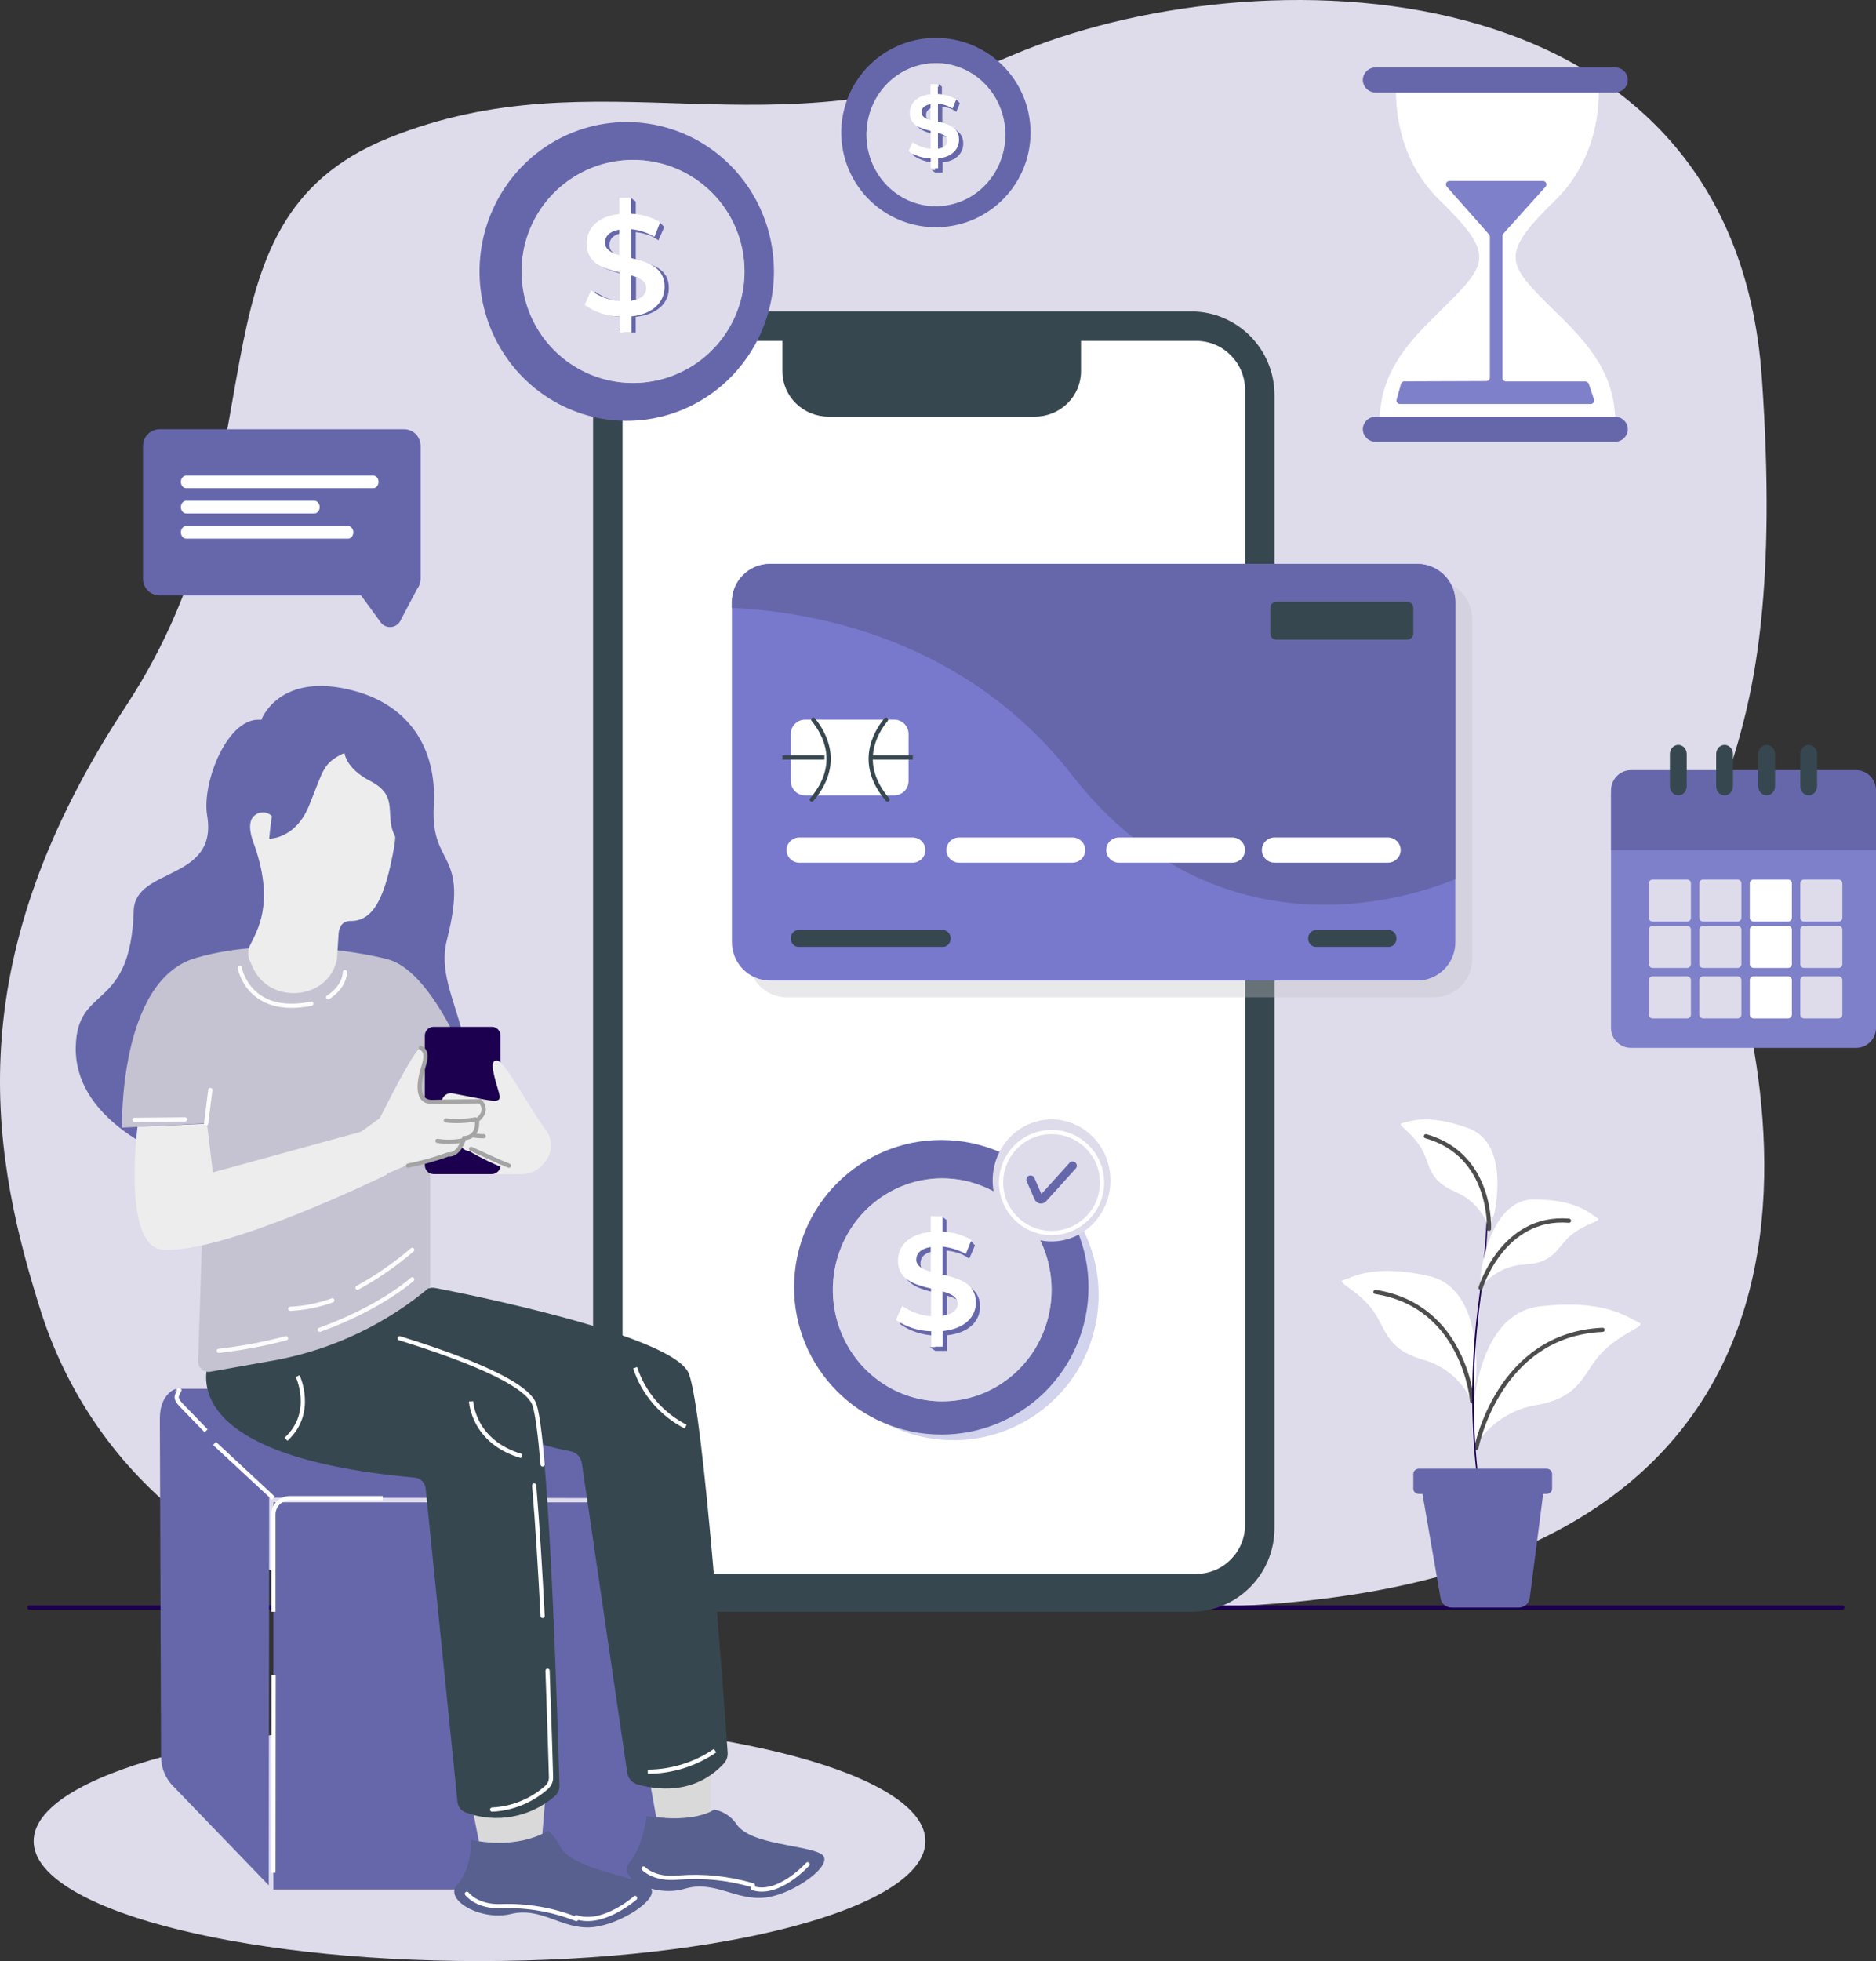 <svg width="446" height="466" viewBox="0 0 446 466" fill="none" xmlns="http://www.w3.org/2000/svg">
<rect x="0" y="0" width="446" height="466" fill="#333333" stroke="none"/>
<path d="M261.343 381.612H103.983C61.568 381.612 23.495 353.885 9.919 312.247C9.614 311.298 9.31 310.35 9.017 309.39C-2.78 271.346 -9.112 227.051 29.921 167.802C68.953 108.553 42.187 53.052 92.373 32.795C142.56 12.538 183.313 37.794 240.428 13.229C297.544 -11.337 411.903 -9.885 418.867 89.795C425.831 189.476 397.964 185.143 409.117 218.362C420.271 251.581 457.9 390.265 261.343 381.612Z" fill="#DEDCEB"/>
<path d="M114 466C172.542 466 220 453.24 220 437.5C220 421.76 172.542 409 114 409C55.458 409 8 421.76 8 437.5C8 453.24 55.458 466 114 466Z" fill="#DEDCEB"/>
<path d="M7 382H438" stroke="#1C004F" stroke-miterlimit="10" stroke-linecap="round"/>
<path d="M152.88 449H65L65 357H158L158 443.88C158 445.238 157.461 446.54 156.5 447.5C155.54 448.461 154.238 449 152.88 449Z" fill="#6667AB"/>
<path d="M64.572 355.895L158 356L128.576 332.598C126.532 330.971 123.993 330.088 121.379 330.094L43.166 330C42.738 329.998 42.318 330.124 41.961 330.361C41.605 330.598 41.327 330.936 41.163 331.332C41 331.727 40.958 332.162 41.043 332.582C41.129 333.001 41.337 333.385 41.642 333.686L64.572 355.895Z" fill="#6667AB"/>
<path d="M38.287 417.466L38 337.115C38 330.996 41.895 330 41.895 330L41.194 331.5C40.849 332.286 41.573 333.188 42.171 333.786L64 355.553L63.897 448L41.136 424.405C39.326 422.566 38.302 420.072 38.287 417.466Z" fill="#6667AB"/>
<path d="M91 356H68.902C67.869 356 66.878 356.406 66.147 357.13C65.416 357.853 65.003 358.834 65 359.859V383" stroke="white" stroke-miterlimit="10"/>
<path d="M65.047 398L65 445" stroke="white" stroke-miterlimit="10"/>
<path d="M51 343L65 356" stroke="white" stroke-miterlimit="10"/>
<path d="M42.771 330L42.088 331.52C41.752 332.316 42.446 333.23 43.04 333.836L49 340" stroke="white" stroke-miterlimit="10"/>
<path d="M283.17 74H160.83C149.878 74 141 82.905 141 93.889V363.111C141 374.095 149.878 383 160.83 383H283.17C294.122 383 303 374.095 303 363.111V93.889C303 82.905 294.122 74 283.17 74Z" fill="#37474F"/>
<path d="M284.367 81H159.633C153.208 81 148 86.21 148 92.637V362.363C148 368.79 153.208 374 159.633 374H284.367C290.792 374 296 368.79 296 362.363V92.637C296 86.21 290.792 81 284.367 81Z" fill="white"/>
<path d="M186.583 78H257V88.219C257 91.079 255.844 93.821 253.786 95.842C251.728 97.864 248.936 99 246.026 99H196.974C194.064 99 191.272 97.864 189.214 95.842C187.156 93.821 186 91.079 186 88.219V78.573C186 78.421 186.061 78.275 186.171 78.168C186.28 78.06 186.428 78 186.583 78Z" fill="#37474F"/>
<path d="M183.999 64.3C184.038 71.321 182.024 78.196 178.211 84.056C174.397 89.916 168.956 94.497 162.576 97.221C156.196 99.944 149.162 100.687 142.366 99.356C135.569 98.025 129.314 94.68 124.391 89.744C119.469 84.807 116.1 78.501 114.712 71.622C113.323 64.744 113.976 57.602 116.589 51.1C119.202 44.599 123.657 39.029 129.391 35.095C135.125 31.161 141.88 29.04 148.802 29.001C153.399 28.973 157.956 29.864 162.213 31.623C166.47 33.382 170.343 35.975 173.612 39.253C176.881 42.531 179.481 46.431 181.263 50.728C183.045 55.026 183.975 59.638 183.999 64.3Z" fill="#6667AB"/>
<path d="M176 63.847C176.03 69.188 174.475 74.418 171.533 78.875C168.59 83.333 164.392 86.817 159.468 88.888C154.545 90.959 149.118 91.523 143.874 90.509C138.63 89.495 133.805 86.949 130.009 83.192C126.212 79.435 123.615 74.636 122.546 69.403C121.477 64.17 121.984 58.738 124.004 53.793C126.023 48.849 129.463 44.614 133.889 41.624C138.315 38.635 143.529 37.026 148.87 37C156.027 36.966 162.904 39.774 167.991 44.808C173.079 49.842 175.959 56.69 176 63.847Z" fill="#6667AB"/>
<path d="M177 64.383C177.023 69.623 175.492 74.752 172.601 79.121C169.71 83.491 165.589 86.906 160.757 88.934C155.926 90.963 150.602 91.513 145.458 90.516C140.314 89.519 135.581 87.019 131.857 83.334C128.133 79.647 125.586 74.94 124.537 69.806C123.488 64.673 123.984 59.344 125.963 54.492C127.941 49.64 131.314 45.484 135.654 42.549C139.995 39.614 145.108 38.031 150.347 38.001C153.831 37.979 157.284 38.645 160.51 39.959C163.736 41.274 166.67 43.212 169.146 45.663C171.622 48.114 173.59 51.029 174.938 54.241C176.285 57.453 176.986 60.9 177 64.383Z" fill="#BCBCBC"/>
<path d="M177 64.383C177.023 69.623 175.492 74.752 172.601 79.121C169.71 83.491 165.589 86.906 160.757 88.934C155.926 90.963 150.602 91.513 145.458 90.516C140.314 89.519 135.581 87.019 131.857 83.334C128.133 79.647 125.586 74.94 124.537 69.806C123.488 64.673 123.984 59.344 125.963 54.492C127.941 49.64 131.314 45.484 135.654 42.549C139.995 39.614 145.108 38.031 150.347 38.001C153.831 37.979 157.284 38.645 160.51 39.959C163.736 41.274 166.67 43.212 169.146 45.663C171.622 48.114 173.59 51.029 174.938 54.241C176.285 57.453 176.986 60.9 177 64.383Z" fill="#DEDCEB"/>
<path d="M151.149 61.844V55.162C152.409 55.305 153.643 55.612 154.818 56.075C155.421 56.372 155.995 56.72 156.533 57.116L156.629 56.907L157.677 54.491L157.915 53.936L156.724 52.699L156.14 52.954C154.588 52.177 152.891 51.713 151.149 51.59V47.913L149.958 47V47.925H148.267V51.67C142.954 52.191 140.441 55.139 140.465 58.526C140.465 63.15 144.562 64.306 148.35 65.173V71.786C145.874 71.613 143.501 70.754 141.513 69.312L140 72.665C142.438 74.355 145.343 75.298 148.338 75.37V78.133H147.016L148.35 79H151.137V75.289C156.486 74.734 159.023 71.821 158.999 68.433C159.071 63.855 154.937 62.722 151.149 61.844ZM148.35 61.162C146.361 60.618 144.896 59.89 144.884 58.306C144.872 56.722 145.896 55.659 148.314 55.278L148.35 61.162ZM151.209 71.705V65.856C153.258 66.399 154.782 67.15 154.782 68.78C154.747 70.202 153.698 71.335 151.209 71.705Z" fill="#6667AB"/>
<path d="M150.11 75.183V79H147.318V75.23C144.329 75.159 141.431 74.189 139 72.448L140.509 68.999C142.493 70.483 144.86 71.366 147.33 71.544V64.742C143.551 63.838 139.499 62.637 139.463 57.904C139.463 54.432 141.947 51.388 147.258 50.853V47H150.039V50.782C152.478 50.869 154.856 51.568 156.954 52.815L155.588 56.264C153.893 55.28 152.01 54.664 150.063 54.456V61.329C153.853 62.233 157.976 63.398 158 68.131C157.988 71.615 155.445 74.624 150.11 75.183ZM147.235 60.628V54.575C144.858 54.955 143.812 56.192 143.824 57.69C143.836 59.189 145.262 60.081 147.235 60.639V60.628ZM153.615 68.464C153.615 66.787 152.094 66.014 150.051 65.456V71.473C152.57 71.104 153.615 69.939 153.615 68.476V68.464Z" fill="white"/>
<path d="M245 31.406C245.018 35.855 243.718 40.21 241.262 43.919C238.806 47.629 235.306 50.528 231.203 52.249C227.1 53.97 222.579 54.435 218.212 53.587C213.844 52.74 209.826 50.616 206.665 47.485C203.505 44.354 201.343 40.356 200.454 35.996C199.565 31.637 199.988 27.112 201.67 22.993C203.352 18.875 206.218 15.347 209.904 12.856C213.591 10.366 217.933 9.024 222.382 9C225.339 8.985 228.269 9.552 231.007 10.67C233.744 11.788 236.234 13.434 238.335 15.515C240.435 17.596 242.105 20.071 243.249 22.797C244.392 25.524 244.987 28.449 245 31.406Z" fill="#6667AB"/>
<path d="M225.092 47.925C234.365 46.456 240.696 37.747 239.232 28.473C237.768 19.199 229.064 12.872 219.791 14.341C210.517 15.809 204.187 24.518 205.651 33.792C207.114 43.066 215.818 49.394 225.092 47.925Z" fill="#6667AB"/>
<path d="M239 31.905C239.018 35.267 238.068 38.56 236.27 41.366C234.472 44.172 231.907 46.365 228.899 47.669C225.891 48.973 222.576 49.329 219.371 48.692C216.167 48.054 213.219 46.452 210.898 44.088C208.578 41.724 206.99 38.704 206.335 35.41C205.681 32.116 205.989 28.696 207.221 25.582C208.453 22.469 210.553 19.802 213.256 17.918C215.96 16.035 219.144 15.019 222.408 15C224.574 14.988 226.722 15.415 228.729 16.258C230.735 17.101 232.561 18.342 234.102 19.912C235.643 21.482 236.868 23.349 237.709 25.407C238.549 27.465 238.988 29.673 239 31.905Z" fill="#BCBCBC"/>
<path d="M239 31.905C239.018 35.267 238.068 38.56 236.27 41.366C234.472 44.172 231.907 46.365 228.899 47.669C225.891 48.973 222.576 49.329 219.371 48.692C216.167 48.054 213.219 46.452 210.898 44.088C208.578 41.724 206.99 38.704 206.335 35.41C205.681 32.116 205.989 28.696 207.221 25.582C208.453 22.469 210.553 19.802 213.256 17.918C215.96 16.035 219.144 15.019 222.408 15C224.574 14.988 226.722 15.415 228.729 16.258C230.735 17.101 232.561 18.342 234.102 19.912C235.643 21.482 236.868 23.349 237.709 25.407C238.549 27.465 238.988 29.673 239 31.905Z" fill="#DEDCEB"/>
<path d="M224.019 29.727V25.343C224.807 25.432 225.579 25.629 226.315 25.93C226.69 26.127 227.049 26.355 227.387 26.613V26.481L228.046 24.9L228.199 24.528L227.422 23.714L227.057 23.893C226.085 23.377 225.018 23.071 223.924 22.995V20.599L223.182 20V20.611H222.17V23.067C218.849 23.414 217.271 25.355 217.283 27.571C217.283 30.59 219.85 31.357 222.229 31.931V36.28C220.677 36.159 219.191 35.595 217.942 34.651L217 36.855C218.559 37.973 220.415 38.583 222.323 38.604V40.425H221.487L222.323 41H224.077V38.604C227.422 38.233 229.012 36.316 229 34.1C228.988 31.045 226.397 30.302 224.019 29.727ZM222.323 29.272C221.145 28.913 220.168 28.445 220.156 27.403C220.144 26.361 220.792 25.654 222.311 25.415L222.323 29.272ZM224.066 36.16V32.315C225.349 32.674 226.291 33.177 226.291 34.232C226.291 35.286 225.62 35.945 224.066 36.196V36.16Z" fill="#6667AB"/>
<path d="M223.03 37.653V40H221.266V37.653C219.375 37.608 217.541 37.003 216 35.916L216.947 33.768C218.203 34.688 219.697 35.237 221.254 35.352V31.091C218.888 30.54 216.308 29.789 216.296 26.831C216.296 24.648 217.858 22.747 221.207 22.406V20H222.97V22.347C224.51 22.401 226.011 22.837 227.337 23.615L226.473 25.775C225.41 25.144 224.224 24.744 222.994 24.601V28.897C225.361 29.46 227.976 30.188 228 33.145C228 35.411 226.391 37.3 223.03 37.653ZM221.219 28.556V24.765C219.692 25.012 219.053 25.775 219.065 26.714C219.077 27.653 219.964 28.204 221.219 28.556ZM225.231 33.451C225.231 32.406 224.284 31.925 222.994 31.573V35.34C224.58 35.094 225.243 34.366 225.231 33.451Z" fill="white"/>
<path d="M387.733 249H441.267C443.881 249 446 246.873 446 244.249V188.751C446 186.127 443.881 184 441.267 184H387.733C385.119 184 383 186.127 383 188.751V244.249C383 246.873 385.119 249 387.733 249Z" fill="#7F80CA"/>
<path d="M446 202H383V187.821C383 186.543 383.499 185.316 384.387 184.412C385.276 183.508 386.48 183 387.737 183H441.263C442.52 183 443.724 183.508 444.613 184.412C445.501 185.316 446 186.543 446 187.821V202Z" fill="#6667AB"/>
<path d="M428.899 219H437.101C437.598 219 438 218.598 438 218.101V209.899C438 209.402 437.598 209 437.101 209H428.899C428.402 209 428 209.402 428 209.899V218.101C428 218.598 428.402 219 428.899 219Z" fill="#DEDCEB"/>
<path d="M416.899 219H425.101C425.598 219 426 218.598 426 218.101V209.899C426 209.402 425.598 209 425.101 209H416.899C416.402 209 416 209.402 416 209.899V218.101C416 218.598 416.402 219 416.899 219Z" fill="white"/>
<path d="M399 189C398.47 189 397.961 188.772 397.586 188.365C397.211 187.959 397 187.408 397 186.833V179.166C397 178.592 397.211 178.041 397.586 177.635C397.961 177.228 398.47 177 399 177C399.53 177 400.039 177.228 400.414 177.635C400.789 178.041 401 178.592 401 179.166V186.833C401.001 187.118 400.951 187.401 400.851 187.664C400.751 187.928 400.603 188.167 400.417 188.369C400.231 188.57 400.01 188.73 399.767 188.838C399.524 188.947 399.263 189.002 399 189Z" fill="#37474F"/>
<path d="M410 189C409.737 189.002 409.476 188.947 409.233 188.838C408.99 188.73 408.769 188.57 408.583 188.369C408.397 188.167 408.249 187.928 408.149 187.664C408.049 187.401 407.999 187.118 408 186.833V179.166C408 178.592 408.211 178.041 408.586 177.635C408.961 177.228 409.47 177 410 177C410.53 177 411.039 177.228 411.414 177.635C411.789 178.041 412 178.592 412 179.166V186.833C412 187.408 411.789 187.959 411.414 188.365C411.039 188.772 410.53 189 410 189Z" fill="#37474F"/>
<path d="M420 189C419.47 188.997 418.963 188.768 418.589 188.363C418.215 187.957 418.003 187.409 418 186.836V179.164C418 178.59 418.211 178.04 418.586 177.634C418.961 177.228 419.47 177 420 177C420.53 177 421.039 177.228 421.414 177.634C421.789 178.04 422 178.59 422 179.164V186.836C422 187.41 421.789 187.96 421.414 188.366C421.039 188.772 420.53 189 420 189Z" fill="#37474F"/>
<path d="M404.899 219H413.101C413.598 219 414 218.598 414 218.101V209.899C414 209.402 413.598 209 413.101 209H404.899C404.402 209 404 209.402 404 209.899V218.101C404 218.598 404.402 219 404.899 219Z" fill="#DEDCEB"/>
<path d="M392.899 219H401.101C401.598 219 402 218.598 402 218.101V209.899C402 209.402 401.598 209 401.101 209H392.899C392.402 209 392 209.402 392 209.899V218.101C392 218.598 392.402 219 392.899 219Z" fill="#DEDCEB"/>
<path d="M428.899 230H437.101C437.598 230 438 229.598 438 229.101V220.899C438 220.402 437.598 220 437.101 220H428.899C428.402 220 428 220.402 428 220.899V229.101C428 229.598 428.402 230 428.899 230Z" fill="#DEDCEB"/>
<path d="M416.899 230H425.101C425.598 230 426 229.598 426 229.101V220.899C426 220.402 425.598 220 425.101 220H416.899C416.402 220 416 220.402 416 220.899V229.101C416 229.598 416.402 230 416.899 230Z" fill="white"/>
<path d="M404.899 230H413.101C413.598 230 414 229.598 414 229.101V220.899C414 220.402 413.598 220 413.101 220H404.899C404.402 220 404 220.402 404 220.899V229.101C404 229.598 404.402 230 404.899 230Z" fill="#DEDCEB"/>
<path d="M392.899 230H401.101C401.598 230 402 229.598 402 229.101V220.899C402 220.402 401.598 220 401.101 220H392.899C392.402 220 392 220.402 392 220.899V229.101C392 229.598 392.402 230 392.899 230Z" fill="#DEDCEB"/>
<path d="M428.899 242H437.101C437.598 242 438 241.598 438 241.101V232.899C438 232.402 437.598 232 437.101 232H428.899C428.402 232 428 232.402 428 232.899V241.101C428 241.598 428.402 242 428.899 242Z" fill="#DEDCEB"/>
<path d="M416.899 242H425.101C425.598 242 426 241.598 426 241.101V232.899C426 232.402 425.598 232 425.101 232H416.899C416.402 232 416 232.402 416 232.899V241.101C416 241.598 416.402 242 416.899 242Z" fill="white"/>
<path d="M404.899 242H413.101C413.598 242 414 241.598 414 241.101V232.899C414 232.402 413.598 232 413.101 232H404.899C404.402 232 404 232.402 404 232.899V241.101C404 241.598 404.402 242 404.899 242Z" fill="#DEDCEB"/>
<path d="M392.899 242H401.101C401.598 242 402 241.598 402 241.101V232.899C402 232.402 401.598 232 401.101 232H392.899C392.402 232 392 232.402 392 232.899V241.101C392 241.598 392.402 242 392.899 242Z" fill="#DEDCEB"/>
<path d="M430.006 189C429.476 189 428.967 188.769 428.591 188.359C428.216 187.948 428.003 187.391 428 186.808V179.04C428.038 178.486 428.265 177.967 428.636 177.589C429.006 177.21 429.494 177 430 177C430.506 177 430.994 177.21 431.364 177.589C431.735 177.967 431.962 178.486 432 179.04V186.808C431.997 187.389 431.786 187.944 431.413 188.355C431.039 188.765 430.534 188.997 430.006 189Z" fill="#37474F"/>
<path opacity="0.35" d="M340.948 138H187.052C184.651 138 182.349 138.962 180.651 140.673C178.954 142.385 178 144.707 178 147.127V227.873C178 230.293 178.954 232.615 180.651 234.327C182.349 236.038 184.651 237 187.052 237H340.948C343.349 237 345.651 236.038 347.349 234.327C349.046 232.615 350 230.293 350 227.873V147.127C350 144.707 349.046 142.385 347.349 140.673C345.651 138.962 343.349 138 340.948 138Z" fill="#C0BFC7"/>
<path d="M336.946 134H183.054C178.054 134 174 138.087 174 143.128V223.872C174 228.913 178.054 233 183.054 233H336.946C341.946 233 346 228.913 346 223.872V143.128C346 138.087 341.946 134 336.946 134Z" fill="#7879CD"/>
<path d="M346 143.043C346 140.645 345.046 138.345 343.348 136.649C341.65 134.953 339.347 134 336.946 134H183.054C180.653 134 178.35 134.953 176.652 136.649C174.954 138.345 174 140.645 174 143.043V144.455C192.832 145.307 229.34 151.456 254.807 184.128C284.107 221.748 323.5 218.038 346 208.913V143.043Z" fill="#6667AB"/>
<path d="M212.599 171H191.401C189.522 171 188 172.531 188 174.419V185.581C188 187.469 189.522 189 191.401 189H212.599C214.478 189 216 187.469 216 185.581V174.419C216 172.531 214.478 171 212.599 171Z" fill="white"/>
<path d="M334.573 143H303.427C302.639 143 302 143.649 302 144.45V150.55C302 151.351 302.639 152 303.427 152H334.573C335.361 152 336 151.351 336 150.55V144.45C336 143.649 335.361 143 334.573 143Z" fill="#37474F"/>
<path d="M216.953 205H190.035C189.229 204.997 188.457 204.68 187.888 204.117C187.319 203.555 187 202.794 187 202C186.998 201.607 187.076 201.217 187.228 200.853C187.38 200.489 187.603 200.158 187.885 199.879C188.167 199.601 188.502 199.379 188.871 199.229C189.24 199.078 189.636 199 190.035 199H216.953C217.761 199 218.536 199.316 219.107 199.879C219.679 200.441 220 201.204 220 202C219.997 202.795 219.675 203.556 219.104 204.118C218.533 204.68 217.76 204.997 216.953 205Z" fill="white"/>
<path d="M254.953 205H228.035C227.229 204.997 226.457 204.68 225.888 204.117C225.319 203.555 225 202.794 225 202C224.998 201.607 225.076 201.217 225.228 200.853C225.38 200.489 225.603 200.158 225.885 199.879C226.167 199.601 226.502 199.379 226.871 199.229C227.24 199.078 227.636 199 228.035 199H254.953C255.761 199 256.536 199.316 257.108 199.879C257.679 200.441 258 201.204 258 202C257.997 202.795 257.675 203.556 257.104 204.118C256.533 204.68 255.76 204.997 254.953 205Z" fill="white"/>
<path d="M292.953 205H266.035C265.229 204.997 264.457 204.68 263.888 204.117C263.319 203.555 263 202.794 263 202C262.998 201.607 263.076 201.217 263.228 200.853C263.38 200.489 263.603 200.158 263.885 199.879C264.167 199.601 264.502 199.379 264.871 199.229C265.24 199.078 265.636 199 266.035 199H292.953C293.761 199 294.536 199.316 295.108 199.879C295.679 200.441 296 201.204 296 202C295.997 202.795 295.675 203.556 295.104 204.118C294.533 204.68 293.76 204.997 292.953 205Z" fill="white"/>
<path d="M329.953 205H303.035C302.229 204.997 301.457 204.68 300.888 204.117C300.319 203.555 300 202.794 300 202C299.998 201.607 300.076 201.217 300.228 200.853C300.38 200.489 300.603 200.158 300.885 199.879C301.167 199.601 301.502 199.379 301.871 199.229C302.24 199.078 302.636 199 303.035 199H329.953C330.761 199 331.536 199.316 332.107 199.879C332.679 200.441 333 201.204 333 202C332.997 202.795 332.675 203.556 332.104 204.118C331.533 204.68 330.76 204.997 329.953 205Z" fill="white"/>
<path d="M224.203 225H189.821C189.338 225 188.875 224.792 188.534 224.422C188.192 224.051 188.001 223.549 188.001 223.025C187.994 222.762 188.037 222.499 188.126 222.254C188.214 222.009 188.347 221.785 188.517 221.596C188.687 221.407 188.889 221.257 189.113 221.155C189.337 221.053 189.578 221 189.821 221H224.179C224.661 221.003 225.122 221.212 225.463 221.582C225.804 221.952 225.996 222.452 225.999 222.975C226.006 223.236 225.964 223.496 225.877 223.74C225.789 223.984 225.658 224.207 225.491 224.395C225.324 224.583 225.124 224.734 224.903 224.838C224.682 224.942 224.444 224.997 224.203 225Z" fill="#37474F"/>
<path d="M330.144 225H312.845C312.601 225 312.361 224.948 312.136 224.848C311.911 224.747 311.708 224.599 311.536 224.413C311.365 224.228 311.229 224.007 311.137 223.764C311.045 223.522 310.998 223.262 311 223C311 222.472 311.194 221.965 311.54 221.59C311.885 221.216 312.354 221.003 312.845 221H330.144C330.636 221 331.108 221.211 331.456 221.586C331.804 221.961 332 222.47 332 223C332 223.53 331.804 224.039 331.456 224.414C331.108 224.789 330.636 225 330.144 225Z" fill="#37474F"/>
<path d="M193.345 171C196.003 174.237 200.2 181.556 193 190" stroke="#37474F" stroke-miterlimit="10" stroke-linecap="round"/>
<path d="M186 180H196" stroke="#37474F" stroke-miterlimit="10"/>
<path d="M210.643 171C207.998 174.237 203.802 181.556 211 190" stroke="#37474F" stroke-miterlimit="10" stroke-linecap="round"/>
<path d="M217 180H207" stroke="#37474F" stroke-miterlimit="10"/>
<path d="M365.959 70.246C358.176 62.184 357.61 59.377 369.756 47.564C381.903 35.752 380.004 19.443 380.004 19.443L356.666 19H355.334L331.996 19.443C331.996 19.443 330.097 35.752 342.244 47.564C354.39 59.377 353.824 62.184 346.041 70.246C338.258 78.307 327.632 86.182 328.01 101H383.99C384.368 86.182 373.742 78.307 365.959 70.246Z" fill="white"/>
<path d="M383.884 105H327.128C326.301 105 325.507 104.685 324.92 104.124C324.334 103.562 324.003 102.801 324 102.006C324 101.209 324.33 100.444 324.916 99.88C325.503 99.317 326.299 99 327.128 99H383.872C384.701 99 385.497 99.317 386.084 99.88C386.67 100.444 387 101.209 387 102.006C386.997 102.799 386.668 103.559 386.084 104.12C385.5 104.681 384.709 104.997 383.884 105Z" fill="#6667AB"/>
<path d="M383.872 22H327.117C326.704 21.998 326.295 21.919 325.915 21.765C325.534 21.611 325.189 21.386 324.9 21.104C324.61 20.821 324.381 20.486 324.227 20.119C324.073 19.751 323.996 19.357 324 18.96C324.013 18.173 324.346 17.422 324.929 16.868C325.511 16.315 326.297 16.003 327.117 16H383.86C384.683 15.997 385.475 16.306 386.063 16.86C386.651 17.415 386.987 18.169 387 18.96C387.004 19.358 386.927 19.753 386.772 20.121C386.617 20.49 386.387 20.825 386.096 21.108C385.805 21.39 385.459 21.615 385.077 21.768C384.695 21.921 384.285 22 383.872 22Z" fill="#6667AB"/>
<path d="M344.683 43.006H366.788C366.949 42.998 367.108 43.037 367.247 43.117C367.386 43.197 367.498 43.316 367.569 43.458C367.641 43.6 367.669 43.759 367.649 43.916C367.63 44.074 367.565 44.222 367.461 44.343L357.412 55.514C357.277 55.655 357.201 55.842 357.2 56.037V89.827C357.203 89.937 357.228 90.045 357.273 90.146C357.319 90.246 357.384 90.337 357.465 90.412C357.547 90.488 357.642 90.547 357.746 90.586C357.851 90.625 357.962 90.644 358.074 90.641H376.872C377.055 90.639 377.233 90.693 377.383 90.795C377.533 90.897 377.647 91.042 377.711 91.21L378.962 94.93C379.002 95.055 379.01 95.188 378.987 95.318C378.964 95.447 378.91 95.569 378.829 95.674C378.748 95.779 378.643 95.863 378.522 95.919C378.402 95.976 378.269 96.003 378.136 95.999H332.875C332.745 96.005 332.615 95.98 332.496 95.928C332.377 95.876 332.272 95.797 332.19 95.697C332.107 95.598 332.049 95.481 332.02 95.356C331.992 95.231 331.993 95.101 332.025 94.976L333.076 91.222C333.128 91.044 333.238 90.888 333.39 90.779C333.542 90.669 333.726 90.613 333.914 90.617L353.327 90.548C353.438 90.551 353.55 90.532 353.654 90.493C353.758 90.454 353.854 90.395 353.935 90.319C354.016 90.243 354.081 90.153 354.127 90.053C354.172 89.952 354.197 89.844 354.2 89.734V56.234C354.198 56.042 354.127 55.857 354 55.711L343.963 44.355C343.851 44.231 343.78 44.077 343.76 43.912C343.739 43.748 343.77 43.581 343.849 43.435C343.927 43.288 344.049 43.169 344.198 43.092C344.347 43.016 344.516 42.986 344.683 43.006Z" fill="#7F80CA"/>
<path d="M350 338.312C350 338.312 350.198 312.297 366.045 310.429C381.892 308.56 387.357 313.35 389.524 314.225C391.691 315.1 386.029 316.294 381.146 321.095C376.264 325.896 376.357 331.879 365.462 333.842C362.385 334.312 359.448 335.466 356.862 337.222C354.275 338.978 352.103 341.293 350.501 344L350 338.312Z" fill="white"/>
<path d="M351 344C351 344 356.151 317.097 381 316" stroke="#4D4D4D" stroke-miterlimit="10" stroke-linecap="round"/>
<path d="M350.847 328.309C350.847 328.309 353.156 306.356 339.844 303.271C326.533 300.186 321.372 303.618 319.444 304.149C317.516 304.681 322.273 306.241 325.932 310.758C329.592 315.276 328.969 320.302 338.078 323.029C340.666 323.71 343.072 324.958 345.12 326.683C347.168 328.407 348.809 330.565 349.923 333L350.847 328.309Z" fill="white"/>
<path d="M350 333C350 333 348.226 310.301 327 307" stroke="#4D4D4D" stroke-miterlimit="10" stroke-linecap="round"/>
<path d="M352.738 278C352.738 278 352.738 278.082 352.795 278.247L352.932 279.012L353.138 280.247C353.138 280.752 353.263 281.317 353.332 281.952C353.698 285.582 353.774 289.236 353.56 292.879C353.343 297.49 352.68 302.947 351.926 308.993C351.056 315.549 350.541 322.15 350.384 328.765C350.166 340.774 351.223 352.772 353.538 364.545C354.406 369.073 355.354 372.672 355.972 375.13C356.303 376.365 356.566 377.318 356.749 377.988L356.943 378.741C356.968 378.826 356.987 378.912 357 379C355.49 374.269 354.253 369.45 353.298 364.568C350.898 352.787 349.802 340.764 350.029 328.729C350.175 322.11 350.69 315.504 351.572 308.946C352.338 302.9 353.035 297.466 353.275 292.867C353.51 289.235 353.472 285.59 353.16 281.964C353.107 281.329 353.05 280.764 352.989 280.27C352.932 279.776 352.875 279.364 352.818 279.023C352.76 278.682 352.749 278.447 352.726 278.259C352.717 278.172 352.721 278.085 352.738 278Z" fill="#1C004F"/>
<path d="M367.683 349H337.317C336.59 349 336 349.563 336 350.258V353.742C336 354.437 336.59 355 337.317 355H367.683C368.41 355 369 354.437 369 353.742V350.258C369 349.563 368.41 349 367.683 349Z" fill="#6667AB"/>
<path d="M361.055 382H345.087C344.464 382.001 343.862 381.783 343.385 381.384C342.909 380.985 342.589 380.432 342.483 379.822L338 354H367L363.683 379.691C363.604 380.33 363.293 380.917 362.809 381.342C362.325 381.768 361.701 382.002 361.055 382Z" fill="#6667AB"/>
<path d="M352.104 302.224C352.104 302.224 354.248 284.952 364.721 285C375.194 285.048 378.38 288.668 379.724 289.435C381.068 290.202 377.256 290.514 373.734 293.307C370.212 296.099 369.784 300.091 362.531 300.498C360.493 300.56 358.493 301.085 356.674 302.036C354.854 302.987 353.258 304.34 352 306L352.104 302.224Z" fill="white"/>
<path d="M352 306C352 306 357.258 288.793 373 290.067" stroke="#4D4D4D" stroke-miterlimit="10" stroke-linecap="round"/>
<path d="M355.225 288.46C355.225 288.46 359.187 271.843 349.199 268.138C339.211 264.434 334.908 266.61 333.375 266.88C331.842 267.15 335.356 268.762 337.738 272.595C340.119 276.429 339.153 280.228 345.909 283.18C347.829 283.966 349.552 285.163 350.956 286.688C352.36 288.212 353.411 290.026 354.034 292L355.225 288.46Z" fill="white"/>
<path d="M353.991 292C353.991 292 354.882 274.511 339 270" stroke="#4D4D4D" stroke-miterlimit="10" stroke-linecap="round"/>
<path d="M100 105.964C100.002 105.444 99.901 104.929 99.704 104.448C99.507 103.967 99.217 103.53 98.851 103.162C98.485 102.793 98.051 102.501 97.572 102.302C97.094 102.103 96.581 102 96.063 102H37.937C37.419 102 36.906 102.103 36.428 102.302C35.949 102.501 35.515 102.793 35.149 103.162C34.783 103.53 34.493 103.967 34.296 104.448C34.099 104.929 33.998 105.444 34 105.964V137.545C34 138.593 34.415 139.598 35.153 140.339C35.892 141.08 36.893 141.497 37.937 141.497H85.839L90.352 147.667C90.619 148.104 91.001 148.459 91.456 148.693C91.91 148.926 92.421 149.03 92.93 148.992C93.44 148.955 93.93 148.777 94.345 148.478C94.761 148.18 95.087 147.773 95.287 147.301L99.189 139.916C99.712 139.241 99.997 138.411 100 137.556V105.964Z" fill="#6667AB"/>
<path d="M88.742 116H44.258C43.924 116 43.604 115.842 43.368 115.561C43.133 115.279 43 114.898 43 114.5C43 114.102 43.133 113.721 43.368 113.439C43.604 113.158 43.924 113 44.258 113H88.742C89.076 113 89.396 113.158 89.632 113.439C89.868 113.721 90 114.102 90 114.5C90 114.898 89.868 115.279 89.632 115.561C89.396 115.842 89.076 116 88.742 116Z" fill="white"/>
<path d="M74.761 122H44.239C43.911 122 43.595 121.842 43.363 121.561C43.131 121.279 43 120.898 43 120.5C43 120.102 43.131 119.721 43.363 119.439C43.595 119.158 43.911 119 44.239 119H74.761C75.089 119 75.405 119.158 75.637 119.439C75.869 119.721 76 120.102 76 120.5C76 120.898 75.869 121.279 75.637 121.561C75.405 121.842 75.089 122 74.761 122Z" fill="white"/>
<path d="M82.742 128H44.258C43.924 128 43.604 127.842 43.368 127.561C43.133 127.279 43 126.898 43 126.5C43 126.102 43.133 125.721 43.368 125.439C43.604 125.158 43.924 125 44.258 125H82.742C83.076 125 83.396 125.158 83.632 125.439C83.868 125.721 84 126.102 84 126.5C84 126.898 83.868 127.279 83.632 127.561C83.396 127.842 83.076 128 82.742 128Z" fill="white"/>
<g opacity="0.35">
<path d="M261.162 308.929C261.827 289.887 246.929 273.911 227.887 273.246C208.845 272.581 192.869 287.479 192.204 306.521C191.539 325.563 206.437 341.539 225.479 342.204C244.521 342.869 260.497 327.971 261.162 308.929Z" fill="#7F80CA"/>
</g>
<path d="M258.735 307.725C259.747 288.422 244.918 271.95 225.615 270.935C206.312 269.919 189.843 284.744 188.832 304.048C187.82 323.351 202.648 339.823 221.952 340.839C241.255 341.854 257.723 327.029 258.735 307.725Z" fill="#6667AB"/>
<path d="M228.903 331.34C243.218 328.297 252.365 314.223 249.333 299.906C246.3 285.588 232.237 276.447 217.921 279.49C203.605 282.533 194.458 296.607 197.491 310.925C200.523 325.243 214.587 334.383 228.903 331.34Z" fill="#6667AB"/>
<path d="M250 306.347C250.029 311.588 248.533 316.721 245.701 321.096C242.868 325.471 238.826 328.891 234.086 330.925C229.346 332.958 224.121 333.513 219.071 332.519C214.022 331.526 209.375 329.028 205.718 325.343C202.061 321.657 199.559 316.949 198.528 311.814C197.497 306.678 197.983 301.347 199.925 296.493C201.867 291.64 205.178 287.482 209.438 284.546C213.699 281.611 218.718 280.029 223.86 280C227.274 279.98 230.658 280.646 233.82 281.959C236.981 283.272 239.858 285.207 242.285 287.654C244.713 290.101 246.643 293.011 247.967 296.218C249.291 299.425 249.981 302.867 250 306.347Z" fill="#BCBCBC"/>
<path d="M250 306.347C250.029 311.588 248.533 316.721 245.701 321.096C242.868 325.471 238.826 328.891 234.086 330.925C229.346 332.958 224.121 333.513 219.071 332.519C214.022 331.526 209.375 329.028 205.718 325.343C202.061 321.657 199.559 316.949 198.528 311.814C197.497 306.678 197.983 301.347 199.925 296.493C201.867 291.64 205.178 287.482 209.438 284.546C213.699 281.611 218.718 280.029 223.86 280C227.274 279.98 230.658 280.646 233.82 281.959C236.981 283.272 239.858 285.207 242.285 287.654C244.713 290.101 246.643 293.011 247.967 296.218C249.291 299.425 249.981 302.867 250 306.347Z" fill="#DEDCEB"/>
<path d="M225.065 303.841V297.166C226.317 297.297 227.544 297.598 228.71 298.063C229.31 298.359 229.882 298.706 230.419 299.1L230.514 298.902L231.554 296.49L231.793 295.931L230.598 294.685L230.013 294.953C228.47 294.168 226.778 293.7 225.041 293.578V289.909L223.847 289V289.92H222.245V293.66C216.952 294.184 214.454 297.154 214.478 300.521C214.478 305.122 218.553 306.287 222.317 307.161V313.778C219.854 313.595 217.493 312.739 215.506 311.308L214 314.651C216.446 316.352 219.361 317.293 222.365 317.354V320.126H221.038L222.365 321H225.161V317.296C230.491 316.736 233.012 313.801 233 310.434C232.94 305.845 228.83 304.715 225.065 303.841ZM222.269 303.154C220.297 302.606 218.84 301.884 218.828 300.3C218.816 298.715 219.831 297.644 222.233 297.271L222.269 303.154ZM225.113 313.696V307.872C227.145 308.431 228.698 309.176 228.698 310.795C228.638 312.193 227.551 313.323 225.161 313.696H225.113Z" fill="#6667AB"/>
<path d="M224.141 316.296V320H221.386V316.343C218.375 316.283 215.452 315.344 213 313.649L214.509 310.305C216.5 311.735 218.867 312.593 221.338 312.778V306.184C217.564 305.313 213.503 304.14 213.479 299.566C213.479 296.198 215.959 293.249 221.266 292.727V289H224.057V292.669C226.496 292.752 228.874 293.431 230.969 294.643L229.604 297.975C227.902 297.031 226.018 296.434 224.069 296.222V302.886C227.855 303.757 231.976 304.895 232 309.469C232.036 312.825 229.496 315.739 224.141 316.296ZM221.266 302.201V296.326C218.87 296.709 217.828 297.905 217.84 299.357C217.852 300.808 219.349 301.655 221.278 302.201H221.266ZM227.651 309.783C227.651 308.169 226.13 307.461 224.057 306.869V312.674C226.621 312.325 227.663 311.199 227.663 309.783H227.651Z" fill="white"/>
<path d="M250 295C257.732 295 264 288.508 264 280.5C264 272.492 257.732 266 250 266C242.268 266 236 272.492 236 280.5C236 288.508 242.268 295 250 295Z" fill="#DEDCEB"/>
<path d="M245 280.31L246.88 284.606C246.925 284.707 246.994 284.795 247.08 284.863C247.167 284.93 247.268 284.974 247.376 284.992C247.483 285.009 247.593 284.999 247.696 284.963C247.799 284.926 247.891 284.864 247.964 284.783L255 277" stroke="#6667AB" stroke-width="2" stroke-miterlimit="10" stroke-linecap="round"/>
<path d="M250 293C256.627 293 262 287.627 262 281C262 274.373 256.627 269 250 269C243.373 269 238 274.373 238 281C238 287.627 243.373 293 250 293Z" stroke="white" stroke-miterlimit="10"/>
<path d="M62.109 171.065C62.109 171.065 66.44 159.131 84.69 164.297C96.86 167.734 103.937 177.354 103.127 191.486C102.282 206.413 111.753 201.831 106.237 223.397C102.505 237.986 120.226 249.99 104.113 272.901C91.062 291.452 17.266 280.768 18.006 248.763C18.358 233.649 31.032 240.721 31.795 216.349C32.112 206.004 51.899 209.452 49.247 193.766C47.921 185.945 54.199 170.072 62.109 171.065Z" fill="#6667AB"/>
<path d="M101 279H124L116.947 271L101.869 273.37L101 279Z" fill="#EDEDED"/>
<path d="M169 418L168.965 431.897L156.045 432L154 420.674L169 418Z" fill="#D9D9D9"/>
<path d="M130 423L128.694 438.693L114.351 440L112 428.191L130 423Z" fill="#D9D9D9"/>
<path d="M71.707 317.625C86.673 325.679 117.851 341.625 135.533 344.835C136.242 344.957 136.894 345.301 137.396 345.817C137.899 346.332 138.225 346.994 138.33 347.706L149.112 421.247C149.204 421.888 149.478 422.49 149.901 422.981C150.325 423.471 150.88 423.83 151.501 424.013C155.592 425.18 164.87 426.78 172.05 419.099C172.376 418.752 172.628 418.342 172.79 417.895C172.952 417.447 173.022 416.971 172.994 416.496C172.248 405.663 167.306 335.601 163.763 326.415C160.22 317.228 109.623 307.224 103.468 306.057C103.064 305.981 102.649 305.981 102.245 306.057L72.709 311.333C72.034 311.474 71.417 311.817 70.941 312.317C70.465 312.817 70.151 313.451 70.043 314.133C69.934 314.815 70.035 315.515 70.332 316.138C70.629 316.762 71.109 317.28 71.707 317.625Z" fill="#37474F"/>
<path d="M49.944 322.646C50.014 322.646 37.871 345.72 98.724 351.131C99.378 351.219 99.982 351.531 100.433 352.016C100.885 352.5 101.156 353.127 101.201 353.79L108.761 428.176C108.824 428.749 109.047 429.293 109.406 429.743C109.764 430.193 110.243 430.531 110.785 430.717C114.319 432.008 118.129 432.332 121.828 431.655C125.527 430.978 128.98 429.325 131.837 426.864C132.202 426.563 132.496 426.184 132.698 425.755C132.899 425.325 133.002 424.856 133 424.381C132.698 413.512 130.674 343.038 127.499 333.68C124.451 324.661 79.637 313.487 69.6 311.086C69.02 310.943 68.411 310.979 67.852 311.187C67.292 311.396 66.807 311.769 66.46 312.257L49.944 322.646Z" fill="#37474F"/>
<path d="M46.425 227.676C65.553 222.008 88.746 226.93 92.541 228.061C96.875 229.356 102.298 234.534 108.143 246.186L114 257.849L102.286 261.348V305.761C91.831 314.59 79.263 320.58 65.799 323.15L49.986 325.961C49.627 326.026 49.258 326.01 48.906 325.914C48.555 325.818 48.229 325.646 47.953 325.409C47.677 325.172 47.457 324.877 47.31 324.544C47.163 324.212 47.093 323.851 47.104 323.489L48.919 266.911L29.006 267.949C29.006 267.949 28.14 233.088 46.425 227.676Z" fill="#C5C3D2"/>
<path d="M86.141 268.842L50.598 278.597L49.209 267L32.693 267.746C32.693 267.746 28.969 296.407 38.786 296.966C53.656 297.899 92 279.098 92 279.098L86.141 268.842Z" fill="#EDEDED"/>
<path d="M80.112 179.335C81.183 178.968 82.332 178.901 83.438 179.141C84.543 179.382 85.564 179.92 86.391 180.7C90.373 184.865 95.348 192.168 93.663 201.478C91.712 212.246 89.184 218.977 83.274 218.849C81.37 218.849 80.539 220.33 80.481 222.139L80.123 227.773C78.38 237.619 64.125 239.043 60.051 229.78L59.381 228.263C59.13 227.715 59 227.118 59 226.513C59 225.909 59.13 225.312 59.381 224.763C61.101 221.124 65.28 214.929 60.605 201.186C60.282 200.253 58.85 197.033 59.762 194.77C59.973 194.336 60.282 193.958 60.664 193.667C61.046 193.376 61.49 193.18 61.961 193.094C62.432 193.009 62.916 193.037 63.374 193.176C63.833 193.315 64.252 193.562 64.599 193.895C64.945 194.198 65.418 194.245 66.295 193.626C69.458 191.503 69.7 183.582 80.112 179.335Z" fill="#EDEDED"/>
<path d="M81.908 178.894C81.908 178.894 82.07 182.512 88.074 185.618C95.397 189.422 90.886 193.97 94.287 199.356C97.85 205.021 94.75 194.226 94.75 194.226L93.708 181.919C91.638 173.927 88.607 168.692 80.983 170.286C76.888 171.147 72.885 172.694 70.814 175.451C65.226 182.721 64 199.298 64 199.298C64 199.298 70.143 199.414 73.382 191.655C77.026 182.838 76.598 181.43 81.908 178.894Z" fill="#6667AB"/>
<path d="M116.94 244H103.06C101.922 244 101 244.943 101 246.107V276.893C101 278.057 101.922 279 103.06 279H116.94C118.078 279 119 278.057 119 276.893V246.107C119 244.943 118.078 244 116.94 244Z" fill="#1C004F"/>
<path d="M129.338 267.978C125.455 262.497 120.039 252.225 118.198 252.011C117.207 251.891 116.888 252.773 117.325 254.859C118.623 261.031 120.723 262.235 114.965 261.245L107.636 259.816C107.251 259.736 106.85 259.762 106.478 259.892C106.106 260.022 105.775 260.25 105.52 260.554C105.266 260.857 105.097 261.224 105.031 261.616C104.965 262.009 105.005 262.411 105.146 262.783C105.389 263.306 105.716 263.785 106.114 264.201C106.114 264.201 104.757 268.038 108.38 268.967C108.38 268.967 108.805 273.34 111.519 273.531C114.409 275.207 117.419 276.665 120.523 277.892C121.861 278.796 123.485 279.166 125.079 278.931C126.672 278.695 128.123 277.871 129.149 276.617L129.609 276.057C130.553 274.911 131.047 273.455 130.997 271.965C130.946 270.476 130.356 269.057 129.338 267.978Z" fill="#EDEDED"/>
<path d="M107 264C109.249 264.561 111.607 264.898 114 265" stroke="#A4A4A4" stroke-miterlimit="10" stroke-linecap="round"/>
<path d="M109 269C110.916 269.632 112.947 269.971 115 270" stroke="#A4A4A4" stroke-miterlimit="10" stroke-linecap="round"/>
<path d="M86 268.806L90.284 265.712C93.384 259.582 99.096 248.477 100.129 249.019C101.162 249.562 101.568 250.843 100.802 253.279C98.956 259.109 99.862 261.972 103.194 261.718C104.355 261.637 114.165 261.579 114.165 261.579C114.165 261.579 116.487 263.669 113.387 266.047C113.387 266.047 114.049 269.938 110.38 270.238C110.38 270.238 109.219 274.325 106.572 274.059C103.486 275.16 100.324 276.04 97.11 276.691L91.828 279L86 268.806Z" fill="#EDEDED"/>
<path d="M113 266C110.69 266.418 108.333 266.5 106 266.246" stroke="#A4A4A4" stroke-miterlimit="10" stroke-linecap="round"/>
<path d="M110 271C108.021 271.391 105.991 271.427 104 271.105" stroke="#A4A4A4" stroke-miterlimit="10" stroke-linecap="round"/>
<path d="M100.037 249C101.205 249.596 101.486 250.846 100.715 253.31C98.857 259.209 99.768 262.106 103.121 261.849C104.289 261.768 114.16 261.709 114.16 261.709C114.16 261.709 116.496 263.824 113.377 266.23C113.377 266.23 114.043 270.166 110.352 270.47C110.352 270.47 109.184 274.605 106.52 274.337C103.415 275.451 100.233 276.341 97 277" stroke="#A4A4A4" stroke-miterlimit="10" stroke-linecap="round"/>
<path d="M112 273C113.427 273.645 118.641 276.104 121 277" stroke="#A4A4A4" stroke-miterlimit="10" stroke-linecap="round"/>
<path d="M169.769 430C169.769 430 165.565 433.324 153.719 431.547C153.719 431.547 152.886 438.792 149.657 442.574C146.428 446.357 155.786 450.931 162.795 448.81C169.804 446.69 175.04 451.733 181.979 450.908C188.918 450.082 198.909 442.723 195.199 440.534C191.489 438.345 178.316 438.414 175.04 433.393C174.442 432.509 173.667 431.752 172.761 431.169C171.855 430.585 170.837 430.188 169.769 430Z" fill="#57608E"/>
<path d="M179 448.679C185.142 450.637 192 443 192 443" stroke="white" stroke-miterlimit="10" stroke-linecap="round"/>
<path d="M153 444C153 444 155.518 446.753 161.292 446.151C167.27 445.668 173.293 446.297 179 448" stroke="white" stroke-miterlimit="10" stroke-linecap="round"/>
<path d="M130.331 435C130.331 435 123.732 439.632 112.021 437.188C112.021 437.188 112.185 444.136 108.751 447.783C105.316 451.431 114.377 456.549 121.493 454.8C128.608 453.052 133.531 458.425 140.494 457.973C147.457 457.521 157.855 450.667 154.268 448.235C150.681 445.803 136.263 444.194 133.274 438.972C132.557 437.475 131.559 436.127 130.331 435Z" fill="#57608E"/>
<path d="M137 455.566C143.354 457.746 151 451 151 451" stroke="white" stroke-miterlimit="10" stroke-linecap="round"/>
<path d="M111 450C111 450 113.364 453.216 119.273 452.94C125.325 452.736 131.355 453.777 137 456" stroke="white" stroke-miterlimit="10" stroke-linecap="round"/>
<path d="M129 348C128.418 341.101 127.766 335.926 127.067 333.821C125.321 328.563 109.811 322.592 95 318" stroke="white" stroke-miterlimit="10" stroke-linecap="round"/>
<path d="M129 384C128.451 373.458 127.789 362.359 127 353" stroke="white" stroke-miterlimit="10" stroke-linecap="round"/>
<path d="M117 430C121.736 429.777 126.253 427.959 129.803 424.847C130.182 424.549 130.487 424.169 130.694 423.735C130.902 423.302 131.006 422.828 131 422.348C130.904 418.795 130.617 408.987 130.174 397" stroke="white" stroke-miterlimit="10" stroke-linecap="round"/>
<path d="M112 333C112 333 112.396 342.615 124 346" stroke="white" stroke-miterlimit="10"/>
<path d="M151 325C152.969 331.056 157.285 336.091 163 339" stroke="white" stroke-miterlimit="10"/>
<path d="M154 421C159.744 420.964 165.335 419.217 170 416" stroke="white" stroke-miterlimit="10"/>
<path d="M57 230C57 230 59.007 241.492 74 238.504" stroke="#FCFCFC" stroke-miterlimit="10" stroke-linecap="round"/>
<path d="M82 231C82 231 82.123 234.348 78 237" stroke="#FCFCFC" stroke-miterlimit="10" stroke-linecap="round"/>
<path d="M32 266.105L44 266" stroke="#FCFCFC" stroke-miterlimit="10" stroke-linecap="round"/>
<path d="M49 267L50 259" stroke="#FCFCFC" stroke-miterlimit="10" stroke-linecap="round"/>
<path d="M68 318C62.749 319.38 57.401 320.383 52 321" stroke="#FCFCFC" stroke-miterlimit="10" stroke-linecap="round"/>
<path d="M98 304C98 304 90.746 310.657 76 316" stroke="#FCFCFC" stroke-miterlimit="10" stroke-linecap="round"/>
<path d="M79 309C75.809 310.159 72.431 310.835 69 311" stroke="#FCFCFC" stroke-miterlimit="10" stroke-linecap="round"/>
<path d="M98 297C93.985 300.442 89.629 303.458 85 306" stroke="#FCFCFC" stroke-miterlimit="10" stroke-linecap="round"/>
<path d="M70.764 327C70.764 327 74.916 335.657 68 342" stroke="white" stroke-miterlimit="10"/>
</svg>
